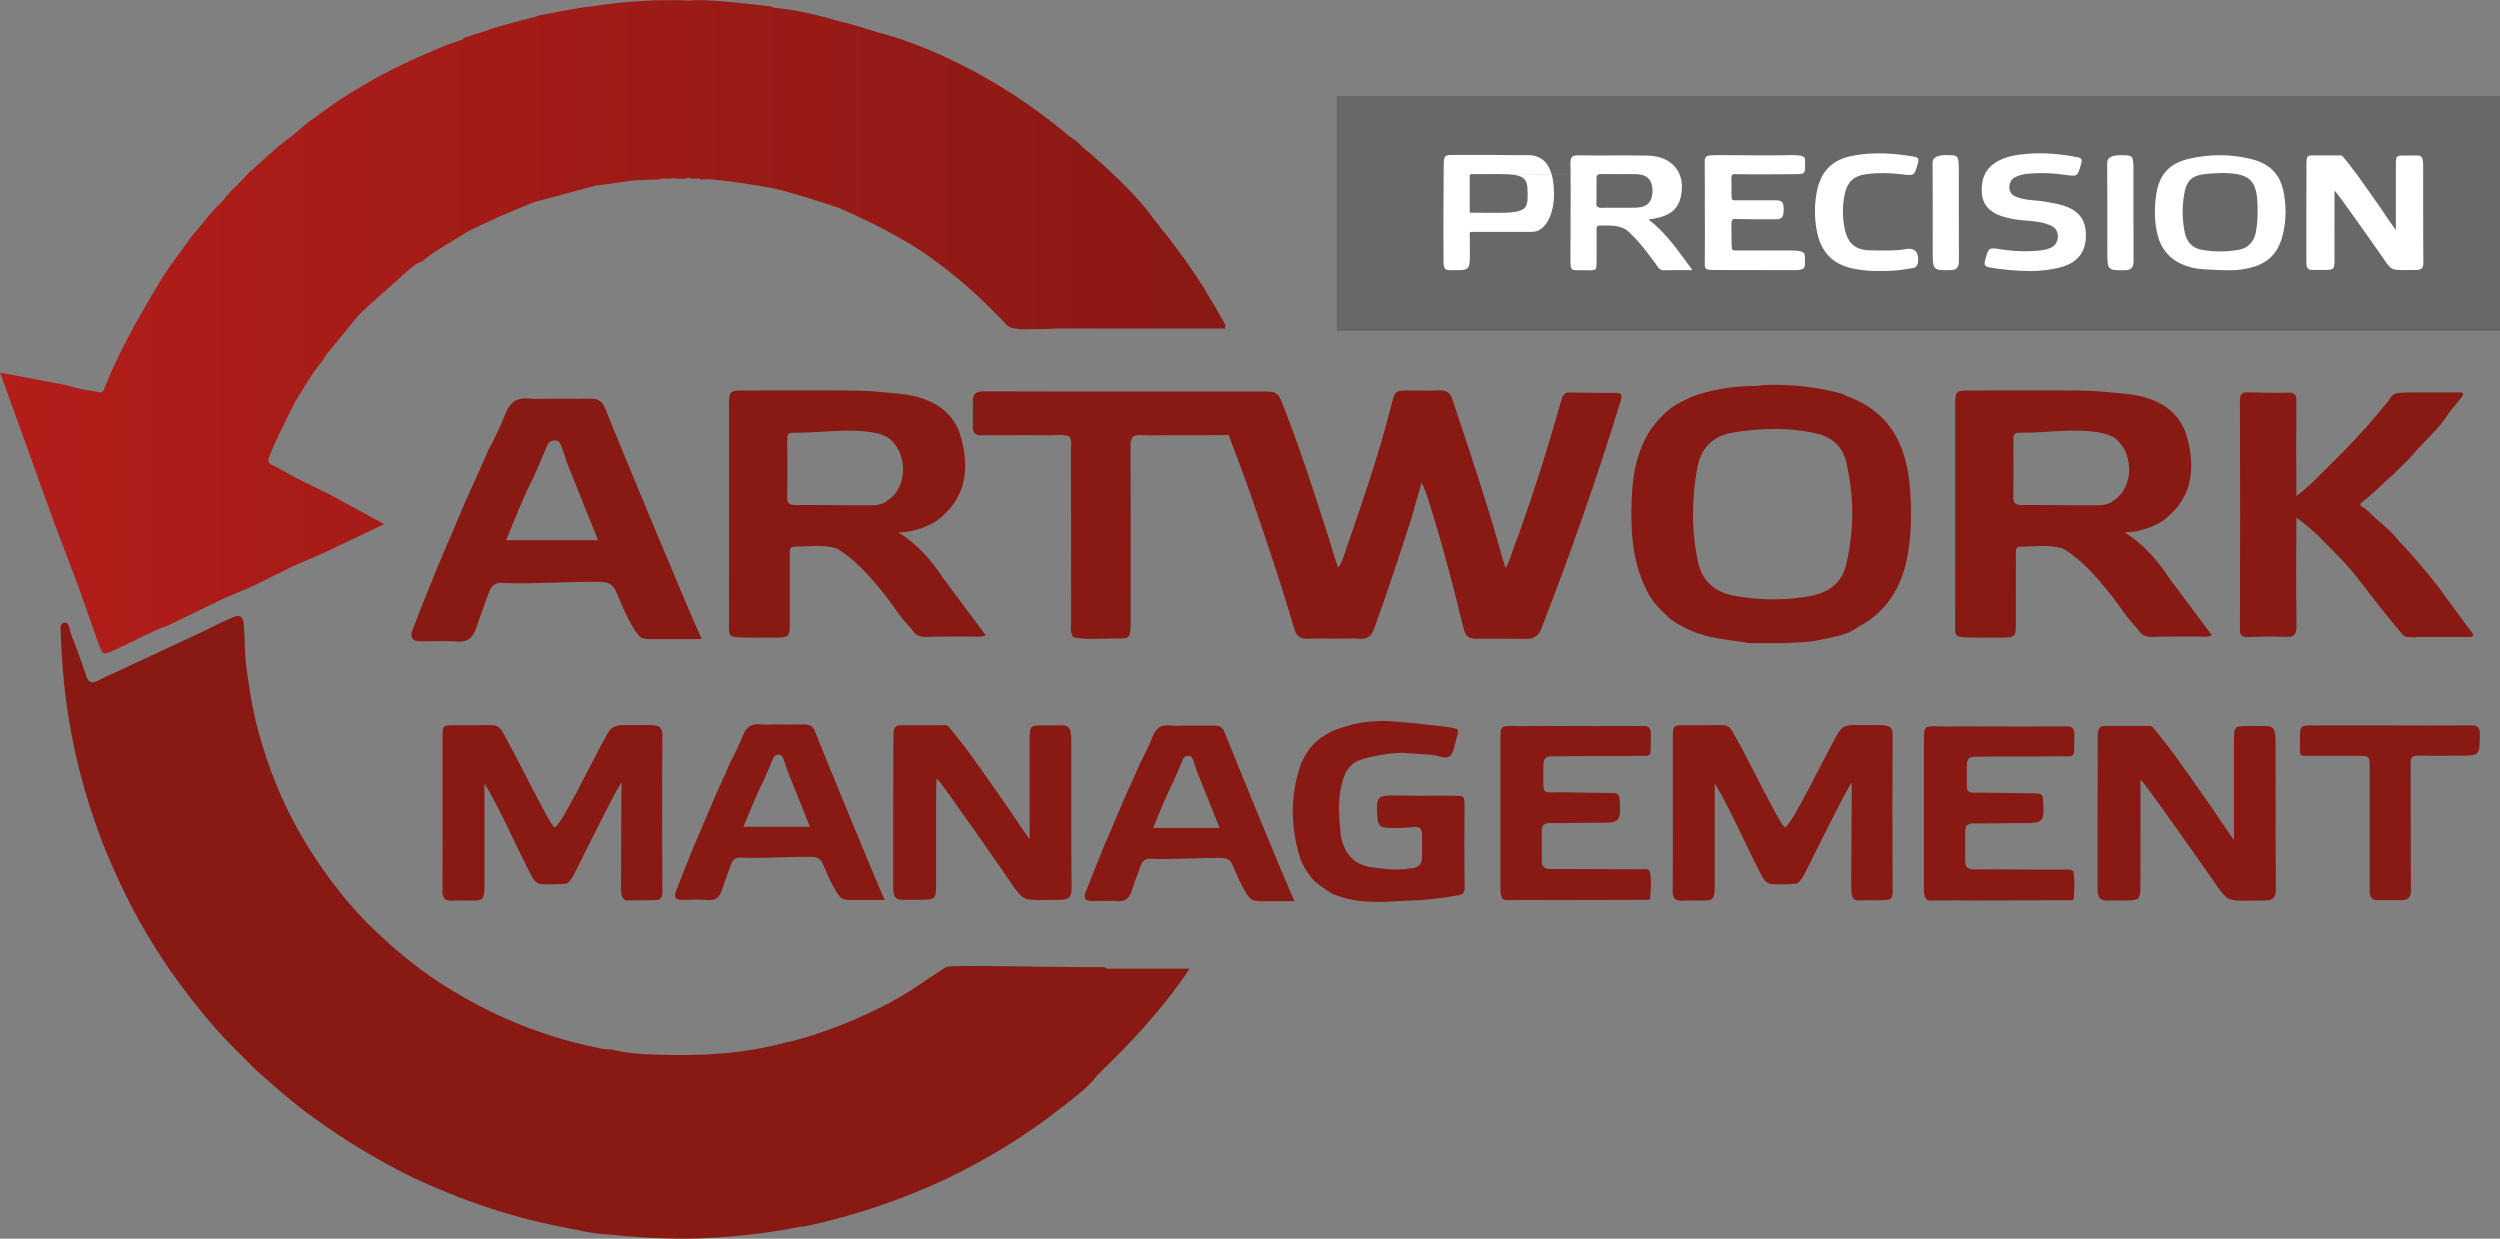 <?xml version="1.0" encoding="UTF-8"?><svg id="Camada_1" xmlns="http://www.w3.org/2000/svg" xmlns:xlink="http://www.w3.org/1999/xlink" viewBox="0 0 1042.4 516.47"><rect x="0" y="0" width="1042.4" height="516.47" fill="#808080" stroke="none"/><defs><style>.cls-1{fill:#fff;}.cls-2{fill:url(#Gradiente_sem_nome_12);}.cls-3{fill:#891913;}.cls-4{fill:#696767;}.cls-5{fill:#891a13;}.cls-6{fill:#891a14;}</style><linearGradient id="Gradiente_sem_nome_12" x1="0" y1="136.18" x2="510.87" y2="136.18" gradientUnits="userSpaceOnUse"><stop offset="0" stop-color="#b31d1a"/><stop offset="1" stop-color="#891913"/></linearGradient></defs><path class="cls-3" d="m461.7,403.9h34.32c-11.18,16.76-24.41,30.8-38.31,44.28-4.21,5.51-9.84,9.47-15.18,13.69-14.78,11.68-30.81,21.37-47.76,29.59-18.92,8.86-38.59,15.51-59.03,19.85-.51.11-1.03.09-1.56.11-14.76,2.97-29.67,4.53-44.7,5-13.09.3-26.12-.7-39.13-1.97-3.05-.3-6.13-.77-9.13-1.51-10.94-2.01-21.79-4.4-32.41-7.73-12.55-3.8-24.69-8.7-36.6-14.17-8.67-4.25-17.08-8.99-25.29-14.07-7.01-4.39-13.79-9.11-20.42-14.05-6.99-5.46-13.67-11.29-20.25-17.23-5.81-5.94-11.87-11.64-17.31-17.94-6.45-7.47-12.5-15.25-18.15-23.34-7.01-10.25-13.34-20.9-18.79-32.06-4.38-9.02-8.41-18.18-11.7-27.67-9.24-25.73-14.06-52.3-14.91-79.6-.06-1.94-.83-5.01,1.4-5.44,2.13-.41,2.07,2.76,2.72,4.44,2.3,5.89,4.52,11.81,6.46,17.83.84,2.61,2.26,3.23,4.65,2,2.3-1.18,4.6-2.35,7-3.32,7.92-3.68,15.84-7.4,23.76-11.08,6.65-3.2,13.44-6.11,20-9.52,1.99-.93,3.98-1.85,6-2.69,2.59-1.08,3.89-.29,4.19,2.48.65,6.02.28,12.09,1.1,18.11,1.23,9.03,2.58,18.03,5.01,26.82,4.08,15.31,9.97,29.89,17.89,43.62,7.73,13.26,16.78,25.51,27.51,36.52,10.89,10.78,22.6,20.52,35.83,28.35,19.37,11.82,40.22,19.84,62.49,24.16,1.28.25,2.59.01,3.88.27,5.53,1.46,11.25,1.85,16.88,2.06,18.88.7,37.68,0,56.04-5.2.62-.18,1.29-.14,1.91-.31,14.16-3.75,27.66-9.17,40.64-15.97,8.18-4.28,15.55-9.76,23.27-14.75,1.22-.53,2.51-.58,3.81-.6,20.29-.3,40.58.53,60.88.39,1.04,0,2.08,0,2.98.64Z"/><g><g><path class="cls-3" d="m653.43,163.65c6.61.07,13.22.22,19.82.15,2.55-.03,3.42.33,2.55,3.19-9.94,32.35-21.08,64.28-33.4,95.79-.99,2.53-3.69,3.6-4.97,3.61-6.09.02-15.66-.2-21.75-.07-3.05.07-4.61-.86-5.4-4.1-3.89-16.01-7.95-31.99-12.85-47.73-1.34-4.3-2.44-8.69-4.65-13.34-1.48,5.36-2.98,10.28-4.36,15.23-4.9,15.25-9.91,30.46-15.39,45.52-1.15,3.16-2.64,4.73-6.13,4.43-3.09-.26-6.22-.06-9.33-.05-4.02,0-8.04-.16-12.05.05-3.27.17-4.98-1.06-5.9-4.22-5.29-18.23-11.4-36.21-17.56-54.16-3.1-9.04-6.36-17.5-9.71-26.44-.01-.36-1.12-.02-2.12-.09-7.16.1-14.31.02-21.45.05-4.41,0-8.83.16-13.23-.05-3.3-.16-4.18,1.17-4.17,4.32.1,23.98.06,47.96.05,71.94,0,1.3.03,2.59-.02,3.89-.16,4.05-.79,4.8-4.86,4.68-6.32-.18-12.68.71-18.97-.51-1.42-1.81-.97-3.96-.97-5.98-.03-24.15,0-48.29-.04-72.44,0-1.77.43-3.63-.69-5.27-2.71-1.2-5.56-.49-8.34-.55-5.77-.12-11.54-.04-17.31-.04-3.76-.01-7.53-.03-11.29,0-2.28.02-3.31-.97-3.29-3.26.03-3.76.05-7.52,0-11.28-.04-2.48,1.26-3.5,3.53-3.68.78-.06,1.56-.06,2.33-.05,38.66.13,77.32.02,115.97.07,1.04,0,2.08,0,3.1.16,1.96.47,2.91,1.82,3.64,3.65,7.56,19,13.8,38.46,20.03,57.91,1.11,3.82,2.24,7.64,3.73,11.74,1.14-1.71,1.76-3.21,2.29-4.75,7.13-20.87,14.51-41.65,19.88-63.07,1.52-6.08,1.5-6.09,7.72-6.09,1.3,0,2.59,0,3.89,0,2.72,0,5.46.15,8.17-.04,3.09-.22,4.77,1.01,5.74,3.95,6.43,19.41,12.97,38.78,18.65,58.43,1.1,3.82,2.08,7.67,3.43,11.66,1.59-2.39,2.14-4.92,3.04-7.32,7.57-20.34,14.11-41.01,20-61.88.47-1.67.8-3.29,2.67-3.95Z"/><path class="cls-5" d="m253.12,306.15c1.32-2.33,2.83-3.78,6.22-3.82s6.08,0,8.97-.02c6.19-.05,7.91.11,7.88,4.6-.16,21.39-.14,42.78-.01,64.17.02,2.96-.27,4.14-2.98,4.22-.46.04-2.87.03-4.28.06-2.67.05-4.88.01-7.17.08-1.8.05-2.43-1.23-2.66-2.77-.23-1.54-.16-3.1-.16-4.66,0-12.83.19-28.64.21-41.47,0-1.69-12.83,24.09-19.37,37.24-.76,1.54-1.63,3.05-2.87,4.25-.11.11-.28.26-.42.31-.99.35-6.63.49-10.93.32-2.4-.59-3.14-1.95-4.05-3.69-4.79-9.18-9.02-18.63-13.7-27.85-1.76-3.46-3.58-6.89-5.81-10.45,0,13.44,0,26.65,0,39.86,0,1.42.04,2.85-.03,4.27-.19,4.15-.71,4.66-4.83,4.7-2.85.03-5.71-.12-8.55.04-3.03.17-4.13-1.06-4.1-4.08.1-11.91.04-23.83.04-35.75,0-9.58-.02-19.17,0-28.75.01-4.35.25-4.56,4.68-4.58,5.18-.03,10.37.06,15.55-.04,2.19-.04,3.55.71,4.67,2.66,6.79,11.77,20.2,39.87,21.83,39.92,2.4.07,16.1-28.52,21.88-38.76Z"/><path class="cls-5" d="m766.09,306.15c1.32-2.33,2.83-3.78,6.22-3.82s6.08,0,8.97-.02c6.19-.05,7.91.11,7.88,4.6-.16,21.39-.14,42.78-.01,64.17.02,2.96-.27,4.14-2.98,4.22-.46.04-2.87.03-4.28.06-2.67.05-4.88.01-7.17.08-1.8.05-2.43-1.23-2.66-2.77-.23-1.54-.16-3.1-.16-4.66,0-12.83.19-28.64.21-41.47,0-1.69-12.83,24.09-19.37,37.24-.76,1.54-1.63,3.05-2.87,4.25-.11.11-.28.26-.42.31-.99.35-6.63.49-10.93.32-2.4-.59-3.14-1.95-4.05-3.69-4.79-9.18-9.02-18.63-13.7-27.85-1.76-3.46-3.58-6.89-5.81-10.45,0,13.44,0,26.65,0,39.86,0,1.42.04,2.85-.03,4.27-.19,4.15-.71,4.66-4.83,4.7-2.85.03-5.71-.12-8.55.04-3.03.17-4.13-1.06-4.1-4.08.1-11.91.04-23.83.04-35.75,0-9.58-.02-19.17,0-28.75.01-4.35.25-4.56,4.68-4.58,5.18-.03,10.37.06,15.55-.04,2.19-.04,3.55.71,4.67,2.66,6.79,11.77,20.2,39.87,21.83,39.92,2.4.07,16.1-28.52,21.88-38.76Z"/><path class="cls-5" d="m438.14,302.46c7.4,0,8.67-1.22,8.55,8.41.06,19.4-.09,39.95.12,59.35.04,3.58-.94,4.87-4.31,4.97-2.65.05-5.42.04-8.14.09-7-.08-7.48-.1-10.92-4.42-2.43-3.6-30.24-43.77-32.87-46.35-.1,1.49-.23,3.87-.24,5.44-.03,13.07,0,26.14-.02,39.21-.01,5.57-.46,5.99-5.93,6-2.72,0-5.44-.06-8.16.01-2.47.07-3.54-1.16-3.71-3.46-.08-1.03-.07-2.07-.07-3.1-.05-20.06.07-40.11.07-60.17,0-1.29-.06-2.59.18-3.87.26-1.41,1.07-2.16,2.63-2.17,6.34-.04,12.37,0,18.98-.01.51.04.93.42,1.35.71,2.91,3.63,5.88,7.29,8.7,11.11,5.23,7.2,10.27,14.43,15.41,21.8,3.19,4.65,5.92,8.86,9.55,13.92,0-11.8,0-23.41,0-35.03,0-2.06,0-4.13,0-6.19.04-6.96.03-6.25,8.81-6.25Z"/><path class="cls-5" d="m940.28,302.74c7.4,0,8.67-1.22,8.55,8.41.06,19.4-.09,39.95.12,59.35.04,3.58-.94,4.87-4.31,4.97-2.65.05-5.42.04-8.14.09-7-.08-7.48-.1-10.92-4.42-2.43-3.6-30.39-43.51-33.01-46.09-.19,1.93-.08,3.61-.09,5.19-.03,13.07,0,26.14-.02,39.21-.01,5.57-.46,5.99-5.93,6-2.72,0-5.44-.06-8.16.01-2.47.07-3.54-1.16-3.71-3.46-.08-1.03-.07-2.07-.07-3.1-.05-20.06.07-40.11.07-60.17,0-1.29-.06-2.59.18-3.87.26-1.41,1.07-2.16,2.63-2.17,6.34-.04,12.37,0,18.98-.01.51.04.93.42,1.35.71,2.91,3.63,5.88,7.29,8.7,11.11,5.23,7.2,10.27,14.43,15.41,21.8,3.19,4.65,5.92,8.86,9.55,13.92,0-11.8,0-23.41,0-35.03,0-2.06,0-4.13,0-6.19.04-6.96.03-6.25,8.81-6.25Z"/><path class="cls-3" d="m605.51,303.45c2.06.36,3.02.75,2.1,3.14-.88,3.03-1.35,6.75-2.88,8.6-2.17,1.38-3.9.1-7.43-.44-3.86-.25-8.65-.63-12.51-.87-4.27.07-7.26.56-10.88,1.26-2.63.51-5.18,1.05-7.64,2.06-2.4,1.04-4.04,2.86-5.24,5.13-3.14,7.2-3.05,14.75-2.28,22.33.18,1.77.22,3.56.66,5.33,1.78,7.3,6.4,11.13,13.8,11.78,1.05.29,2.14.2,3.2.37,3.99.57,7.98.55,11.97-.09q4.52-.23,4.55-4.63c.02-2.72.02-5.45,0-8.17-.03-4.21-.49-4.73-4.75-4.31-2.98.3-5.95.37-8.93.28-3.88-.12-4.76-1.06-4.98-4.89-.48-8.32-.13-8.8,8.31-8.63,4.88.1,15.07.13,17.38.05,4.32,0,4.82.04,8.09.08,2.5-.13,2.64,1.43,2.62,3.72-.1,11.52-.12,23.04.01,34.56.02,2.2-.87,2.91-2.76,3.23-5.61.95-11.24,1.75-16.93,2.03-10.84.27-21.75,2.1-32.42-1.59-1.22-.42-2.43-.82-3.56-1.42-3.27-2.24-6.86-4.11-9.08-7.61-1.49-1.92-2.67-4.02-3.6-6.27-4.24-13.22-4.51-26.43-.01-39.64,1.51-3.52,3.41-6.79,6.27-9.42,3.07-2.63,6.45-4.7,10.36-5.84,6.65-2.32,11.58-2.92,18.56-3,1.04-.01,20.36,1.55,28.01,2.87Z"/><path class="cls-3" d="m1031.01,264.18c.43.58.01,1.4-.71,1.4h-22.72c-.21,0-.38.17-.59.16-2.91-.16-3.9.32-5.46-1.49-6.68-7.75-12.32-15.22-18.33-22.96-4.17-5.45-9.02-10.27-13.85-15.11-3.9-4.16-8.21-7.84-12.9-11.08-1.26-.87-2.75-1.51-3.41-3.05-.08-.36-.09-.73-.04-1.1,2.24-3.01,5.64-4.7,8.3-7.24,1.38-1.32,2.97-2.43,4.22-3.9,3.49-3.41,6.9-6.9,10.38-10.33,6.97-6.9,13.4-14.28,19.59-21.87,2.64-3.24,1.19-3.99,10.18-3.99h20.47c.74,0,1.15.86.68,1.44-2.11,2.62-3.85,4.77-5.58,6.93-.02.03-.04.05-.06.08-4.07,6.7-10.2,11.62-15.19,17.53-2.58,3.06-5.64,5.69-8.45,8.56-.01.01-.03.03-.05.04-4.47,3.79-8.48,8.14-12.96,11.46-.5.37-.46,1.17.1,1.46,2.13,1.11,3.89,3.16,5.84,4.93,3.57,3.19,7.31,6.22,10.24,10.07.02.03.04.05.06.07,5.62,5.48,17.43,20.03,18.01,21.44.04.09,8.15,11.07,12.2,16.54Z"/><path class="cls-3" d="m672.81,330.65c1.89.12,2.38.85,2.5,2.8.62,9.56,0,9.65-8.88,9.6-6.61-.04-13.23.26-19.83.11-3.15-.08-3.77,1.18-3.76,3.92.01,3.89-.03,7.55,0,11.22.01,3.07.71,4.08,4,4.05,12.58-.12,25.15.19,37.73.08,3.1-.03,3.89-.92,3.78,7.4-.38,5.7,0,5.38-1.84,5.38-10.7.04-38.62.09-38.75.09-4.09,0-13.19-.1-19.88,0-1.35.02-1.83-1.27-2.09-2.46-.25-1.15-.17-2.32-.17-3.48,0-20.3-.01-40.59,0-60.89,0-5.83.18-5.94,6-5.76,5.39.17,10.25-.12,16.46,0,12.41.05,24.63.08,37.04,0,2.5-.02,3.26.94,3.23,3.62.03,2.26-.14,4.63-.12,6.96,0,1-.76,1.91-1.76,1.9-4.58-.05-1.65-.03-2.46-.04-12.47.23-25.53-.02-37.76.23-2.26.2-2.81,1.79-2.75,4.16.32,13.28-2.1,10.44,10.34,10.84,2.29.07,15.25.21,18.99.29Z"/><path class="cls-3" d="m849.39,330.8c1.89.12,2.38.85,2.5,2.8.62,9.56,0,9.65-8.88,9.6-6.61-.04-13.23.26-19.83.11-3.15-.08-3.77,1.18-3.76,3.92.01,3.89-.03,7.55,0,11.22.01,3.07.71,4.08,4,4.05,12.58-.12,25.15.19,37.73.08,3.1-.03,3.89-.92,3.78,7.4-.38,5.7,0,5.38-1.84,5.38-10.7.04-38.62.09-38.75.09-4.09,0-13.19-.1-19.88,0-1.35.02-1.83-1.27-2.09-2.46-.25-1.15-.17-2.32-.17-3.48,0-20.3-.01-40.59,0-60.89,0-5.83.18-5.94,6-5.76,5.39.17,10.25-.12,16.46,0,12.41.05,24.63.08,37.04,0,2.5-.02,3.26.94,3.23,3.62.03,2.26-.14,4.63-.12,6.96,0,1-.76,1.91-1.76,1.9-4.58-.05-1.65-.03-2.46-.04-12.47.23-25.53-.02-37.76.23-2.26.2-2.81,1.79-2.75,4.16.32,13.28-2.1,10.44,10.34,10.84,2.29.07,15.25.21,18.99.29Z"/><path class="cls-3" d="m991.81,302.46c13.34.05,25.44.08,38.77,0,2.64-.02,3.44,1.01,3.41,3.82-.09,8.77.04,8.77-8.58,8.8-5.7.02-11.35.08-17.09,0-2.59-.08-3.2.77-3.19,3.26.1,17.47-.03,34.94.14,52.41.03,3.18-.77,4.56-3.9,4.56s-7.27-.02-10.89,0c-1.34,0-2.26-1.7-2.31-2.38-.08-1.19-.09-2.32-.09-3.49,0-16.29,0-32.59,0-48.88-.03-5.43.04-5.43-5.2-5.43h-20.27c-3.18,0-3.41.25-3.61-2.04-.05-.52.02-3.82-.03-4.34.17-4.22-.55-6.45,3.87-6.28,1.23.05,2.66,0,4.88,0,6.08,0,12.42-.02,18.5,0,1.41,0,3.29,0,5.6,0Z"/><path class="cls-3" d="m904.74,241.42c-5.15-7.9-11.28-14.82-18.93-19.44,6.49.04,15.09-3.12,18.87-7.22,9.67-8.89,10.42-20.05,7.45-31.74-2.86-11.25-11.95-17.5-26.01-18.86-5.92-.51-11.84-1.25-17.78-1.3-15.81-.16-31.63-.06-47.44-.05-5.23,0-5.68.46-5.68,5.86-.01,22.15,0,44.3,0,66.45,0,9.07.04,18.14-.02,27.2-.03,3.67,1.57,3.4,7.41,3.51,4.5.08,6.62.05,10.87.05,4.95,0,6.81.03,6.99-3.26.06-1.16.04-2.33.05-3.5,0-9.2-.01-18.39.01-27.59,0-1.51-.34-3.64,1.86-3.62,5.92.07,11.91-1.05,17.75.8,7.8,4.63,13.55,11.36,19.19,18.26,4.15,5.08,7.45,10.81,12.14,15.46,1.37,2.57,3.47,3.23,6.35,3.12,6.31-.25,12.64-.05,18.96-.14,1.68-.02,3.48.49,5.44-.57-5.94-7.97-11.71-15.69-17.47-23.41Zm-23.4-32.76c-2.46,2.13-5.53,2.01-8.45,2.02-9.96.04-19.92-.18-29.88-.11-2.63.02-3.61-.65-3.55-3.44.18-7.88.08-15.77.05-23.66,0-1.65-.06-3.07,2.31-3.04,11.63.18,23.5-2.21,34.91.18,1.68.35,2.25.67,4.58,1.71,8.63,6.06,8.64,20.85.02,26.35Z"/><path class="cls-3" d="m393.5,241.42c-5.15-7.9-11.28-14.82-18.93-19.44,6.49.04,15.09-3.12,18.87-7.22,9.67-8.89,10.42-20.05,7.45-31.74-2.86-11.25-11.95-17.5-26.01-18.86-5.92-.51-11.84-1.25-17.78-1.3-15.81-.16-31.63-.06-47.44-.05-5.23,0-5.68.46-5.68,5.86-.01,22.15,0,44.3,0,66.45,0,9.07.04,18.14-.02,27.2-.03,3.67,1.57,3.4,7.41,3.51,4.5.08,6.62.05,10.87.05,4.95,0,6.81.03,6.99-3.26.06-1.16.04-2.33.05-3.5,0-9.2-.01-18.39.01-27.59,0-1.51-.34-3.64,1.86-3.62,5.92.07,11.91-1.05,17.75.8,7.8,4.63,13.55,11.36,19.19,18.26,4.15,5.08,7.45,10.81,12.14,15.46,1.37,2.57,3.47,3.23,6.35,3.12,6.31-.25,12.64-.05,18.96-.14,1.68-.02,3.48.49,5.44-.57-5.94-7.97-11.71-15.69-17.47-23.41Zm-23.4-32.76c-2.46,2.13-5.53,2.01-8.45,2.02-9.96.04-19.92-.18-29.88-.11-2.63.02-3.61-.65-3.55-3.44.18-7.88.08-15.77.05-23.66,0-1.65-.06-3.07,2.31-3.04,11.63.18,23.5-2.21,34.91.18,1.68.35,2.25.67,4.58,1.71,8.63,6.06,8.64,20.85.02,26.35Z"/><path class="cls-3" d="m796.46,204.7c-1.15-18.2-7.87-32.87-26.43-39.53-1.32-.85-2.82-1.21-4.31-1.59-9.99-2.53-20.15-3.42-30.44-3.05-1.39.35-2.8.42-4.22.42-8.56.02-16.88,1.42-24.97,4.21-3.96,1.77-7.93,3.52-11.18,6.49-3.78,3.43-7.02,7.27-9.17,11.95-3.98,7.9-5.1,16.48-5.41,25.11-.45,12.69.22,25.29,6.07,37,2.33,5.22,6.39,9.03,10.5,12.78,2.62,1.66,5.27,3.22,8.14,4.46,7.23,3.13,14.97,3.74,22.61,4.9,1.77.43,3.56.34,5.36.3,3.7-.02,7.41-.03,11.11,0,4.5-.39,9.05-.12,13.49-1.13,5.85-1.33,12.01-1.78,17.06-5.56,11.76-6.16,18.01-16.14,20.53-28.92,1.82-9.25,1.87-18.56,1.28-27.86Zm-26.31,28.96c-1.54,8.75-6.65,13.6-17.15,15.19-10.04,1.52-20.15,1.44-30.17-.49-7.92-1.53-13.14-6.22-14.83-14.06-2.81-13.05-2.72-26.21-.27-39.33,1.51-8.11,6.38-13.18,14.6-14.58,11.58-1.97,23.23-2.23,34.76.26,7.4,1.61,11.99,6.28,13.12,13.97,2.84,13.02,2.79,26.02-.05,39.03Z"/><path class="cls-6" d="m958.37,212.16c-1.62.99-.86,2.58-.86,3.88-.06,14.89-.21,29.79.07,44.68.08,4.1-1.21,5.06-5.02,4.84-5.04-.29-10.11-.12-15.16.07-2.42.09-3.43-.48-3.43-3.17.08-31.86.08-63.72,0-95.59,0-2.56.78-3.4,3.34-3.3,5.57.21,11.15.28,16.71.14,2.78-.07,3.51.94,3.49,3.59-.11,13.34-.08,26.68-.01,40.02,0,1.27-.81,2.91.98,3.78-.04.35-.08.7-.12,1.05Z"/><path class="cls-3" d="m339.73,304.72c-.76-1.91-2.2-2.67-4.26-2.65-4.13.05-8.26.02-12.39.01-2.06,0-4.14.17-6.18-.04-3.64-.37-5.78,1.15-7.09,4.51-1.49,3.83-3.32,7.53-5.25,11.18-2.79,6.67-6.03,13.13-8.74,19.84-2.86,6.93-6.04,13.72-8.69,20.73-1.87,4.38-3.51,8.84-5.27,13.27-1,2.51-.23,3.66,2.47,3.65,3.61-.02,7.24-.23,10.83.06,3.39.27,4.92-1.34,5.87-4.26,1.12-3.42,2.46-6.77,3.6-10.17.86-2.56,2.22-3.59,4.79-3.22,9.57.34,19.12-.48,28.69-.37,2.5.03,4.07.62,5.08,3.09,1.56,3.82,3.21,7.64,5.37,11.18,1.9,3.12,2.49,3.87,7.23,3.75h13.12c-4.87-10.77-24.39-58.5-29.2-70.56Zm-18.16,40.03h0s0,0,0,0h-11.58c2.81-6.65,5.2-13.16,8.45-19.3h0c1.29-3.03,2.61-6.05,3.87-9.1.43-1.04,1.03-1.65,2.27-1.68,1.36-.04,1.76.84,2.11,1.82.6,1.68,1.15,3.37,1.72,5.06,3.08,7.67,6.16,15.34,9.31,23.2h-16.15Z"/><path class="cls-3" d="m510.56,305.18c-.76-1.91-2.2-2.67-4.26-2.65-4.13.05-8.26.02-12.39.01-2.06,0-4.14.17-6.18-.04-3.64-.37-5.78,1.15-7.09,4.51-1.49,3.83-3.32,7.53-5.25,11.18-2.79,6.67-6.03,13.13-8.74,19.84-2.86,6.93-6.04,13.72-8.69,20.73-1.87,4.38-3.51,8.84-5.27,13.27-1,2.51-.23,3.66,2.47,3.65,3.61-.02,7.24-.23,10.83.06,3.39.27,4.92-1.34,5.87-4.26,1.12-3.42,2.46-6.77,3.6-10.17.86-2.56,2.22-3.59,4.79-3.22,9.57.34,19.12-.48,28.69-.37,2.5.03,4.07.62,5.08,3.09,1.56,3.82,3.21,7.64,5.37,11.18,1.9,3.12,2.49,3.87,7.23,3.75h13.12c-4.87-10.77-24.39-58.5-29.2-70.56Zm-18.16,40.03h0s0,0,0,0h-11.58c2.81-6.65,5.2-13.16,8.45-19.3h0c1.29-3.03,2.61-6.05,3.87-9.1.43-1.04,1.03-1.65,2.27-1.68,1.36-.04,1.76.84,2.11,1.82.6,1.68,1.15,3.37,1.72,5.06,3.08,7.67,6.16,15.34,9.31,23.2h-16.15Z"/><path class="cls-3" d="m252.15,169.88c-1.06-2.65-3.04-3.7-5.89-3.66-5.71.08-11.42.03-17.13.02-2.85,0-5.73.24-8.55-.05-5.03-.51-7.99,1.58-9.8,6.24-2.06,5.3-4.59,10.42-7.26,15.46-3.86,9.22-8.35,18.17-12.09,27.44-3.96,9.58-8.36,18.98-12.02,28.68-2.58,6.05-4.86,12.23-7.29,18.35-1.38,3.47-.32,5.06,3.42,5.05,4.99-.02,10.01-.31,14.98.09,4.69.38,6.8-1.85,8.12-5.89,1.54-4.73,3.4-9.36,4.99-14.06,1.19-3.54,3.07-4.97,6.63-4.45,13.23.48,26.45-.66,39.69-.51,3.46.04,5.63.85,7.03,4.27,2.16,5.29,4.45,10.57,7.42,15.46,2.62,4.31,3.44,4.31,10.01,4.13h18.15c-6.73-14.9-33.74-79.87-40.4-96.55Zm-25.12,55.37h0s0,0,0,0h-16.02c3.89-9.2,7.2-18.2,11.69-26.7h0c1.79-4.19,3.6-8.37,5.36-12.58.6-1.44,1.43-2.28,3.14-2.33,1.88-.05,2.44,1.16,2.92,2.51.83,2.32,1.59,4.67,2.37,7,4.26,10.61,8.51,21.22,12.88,32.09h-22.34Z"/></g><g><rect class="cls-4" x="557.39" y="40.03" width="485.01" height="97.96"/><path class="cls-1" d="m846.95,113.02c-7-.04-12.12-.63-17.25-1.48-2.52-.41-2.45-1.48-1.9-3.38,1.44-5.02,1.38-5,6.66-4.18,5.4.84,10.83,1.02,16.26.44,1.4-.15,2.84-.45,4.13-1,2.07-.88,3.19-2.55,3.2-4.88.01-2.21-1.09-3.66-3.04-4.53-3.25-1.45-6.74-1.78-10.22-2.03-3.5-.25-6.96-.77-10.29-1.87-4.71-1.56-7.83-4.61-8.17-9.75-.36-5.39,1.28-9.96,6.2-12.88,3.78-2.24,8.02-2.93,12.28-3.3,7.14-.63,14.22-.02,21.26,1.32,1.96.37,2.2,1.01,1.67,2.85-1.53,5.36-1.42,5.31-6.88,4.53-5.4-.77-10.84-.95-16.27-.32-1.39.16-2.78.61-4.07,1.17-1.84.8-2.65,2.39-2.69,4.37-.04,2.12,1.19,3.3,3.03,4.03,3.93,1.57,8.17,1.24,12.22,2.01,2.41.46,4.86.8,7.19,1.54,6.61,2.1,9.51,6.05,9.47,12.52-.04,6.65-3.13,10.87-9.59,12.98-1.35.44-2.75.73-4.15.98-3.58.64-7.2.9-9.03.86Z"/><path class="cls-1" d="m710.83,88.51c0-7,.06-14-.04-20.99-.04-2.71.86-2.84,5.85-2.84,11.03.01,20.05.21,30.68,0,6.48-.13,5.23,1.81,5.28,3.77.04,1.84.73,4.16-2.58,4.16-9.61,0-13.83.16-22.25.06-1.3-.02-2.83-.06-4.47-.06-1.77,0-1.34,1.36-1.34,4.44,0,6.29-.13,6.45,1.29,6.45,1.8,0,4.29,0,6.32,0,3.63,0,7.24,0,10.86-.01,3.15,0,3.19,1.51,3.32,3.82,0,.05,0,.1,0,.15-.13,2.16-.16,3.97-3.17,3.98-5.17,0-11.43.03-16.62-.11-2.33-.06-2.05,0-1.99,7.8.05,5.21.02,5.3,1.62,5.3h22.97c7.05,0,5.89,1.7,6,4.07-.05,2.26.84,4.19-4.07,4.15-10.85-.08-20.59,0-32.57-.06-4.64-.02-5.15-.08-5.11-2.7.11-7,.04-14.39.04-21.39Z"/><path class="cls-1" d="m784.2,112.97c-3.51.15-6.99-.16-10.45-.77-9.38-1.64-14.59-6.85-16.28-16.27-.95-5.29-.96-10.56.04-15.84,1.63-8.65,6.33-13.5,14.99-15.16,8.38-1.61,16.77-1.09,25.14.3,1.77.3,2.71.57,2.05,2.86-1.52,5.27-1.36,5.24-6.8,4.58-4.77-.58-9.57-.69-14.35-.1-5.66.69-8.28,3.17-9.43,8.7-.91,4.37-.89,8.76-.14,13.13,1.14,6.66,4.13,9.9,10.91,9.98,5.19.06,10.35.33,15.5-.63,5.03-.39,4.54,4.46,4.3,5.95-.58,1.98-1.69,2.02-2.69,2.19-4.21.7-8.47,1.26-12.77,1.07Z"/><path class="cls-1" d="m816.76,88.5c0,6.81.04,13.62.04,20.43,0,3.09-1.57,3.69-3.58,3.71-7.32.1-7.36.1-7.36-8.27,0-12.16.07-24.32-.06-36.48q0-3.21,5.5-3.21c5.5,0,5.46-.05,5.46,7.52v16.3Z"/><path class="cls-1" d="m889.57,88.53c0,6.81.04,13.62.04,20.43,0,3.09-1.57,3.69-3.58,3.71-7.32.1-7.36.1-7.36-8.27,0-12.16.07-24.32-.06-36.48q0-3.21,5.5-3.21c5.5,0,5.46-.05,5.46,7.52v16.3Z"/><path class="cls-1" d="m687.55,91.73c-.1-.08-.06-.23.07-.25,6.36-.86,11.58-2.58,13.16-9.2,2.37-9.89-3.3-17.18-13.71-17.4-9.59-.2-19.2.05-28.8-.12-2.68-.05-3.49.58-3.45,3.37.17,12.05,0,24.25,0,36.31,0,8.85-.54,8.29,4.81,8.22s6.08.79,6.08-2.98c0-4.41-.04-8.88,0-13.28,0-.94-.21-2.38,1.28-2.34,3.31.1,8.59-.72,12.21,2.68,4.29,4.03,7.77,8.68,11.22,13.37.74,1.01,1.47,2.62,3.15,2.57,3.73-.09,7.47-.03,11.83-.03.12,0,.19-.13.12-.23-5.54-7.45-10.52-15.02-17.94-20.71Zm-19.81-5.08c-1.82.04-2.25-.74-2.09-2.31.06-.64.01-1.3.02-1.94.03-3.05.03-7.48.03-8.56,0-.42.5-1.19,1.04-1.23,2.12-.14,8.66.07,8.66,0,2.34,0,4.67-.06,7.01.01,4.39.13,6.55,2.43,6.62,6.9.06,4.38-2.12,6.91-6.49,7.05-4.92.16-9.86-.03-14.79.08Z"/><path class="cls-1" d="m951.99,79.27c-1.63-7.36-6.29-11.29-13.74-13.06-8.33-1.97-16.68-1.97-25.02-.14-8.44,1.85-12.84,6.41-14.15,14.87-.8,5.16-.8,10.3.18,15.44,1.69,8.94,7.46,13.94,16.44,15.54,3.45.61,14.33.88,16.26.73,11.74-.92,17.64-5.41,19.9-14.89,1.45-6.11,1.5-12.32.14-18.48Zm-11.35,17.36c-.77,4.13-3.1,6.8-7.27,7.54-5,.89-10.05.89-15.06.04-4.18-.71-6.56-3.29-7.39-7.43-1-5.01-1.07-10.05-.33-15.06,1-6.73,3.35-8.75,10.25-9.3,1.67-.13,3.36-.19,5.03-.29,12.73.08,15.43,2.81,15.48,15.62.01,2.99-.17,5.94-.72,8.88Z"/><path class="cls-1" d="m637.06,64.68c-2.17,0-9.59.03-14.18-.07-4.15,0-8.31,0-12.46,0-1.82,0-3.63,0-5.45,0-3.07-.04-2.98,1.2-3.01,5.65-.07,12.1-.18,24.45-.07,36.05.04,4.65-.36,6.34,2.72,6.34h3.7c3.99,0,4.5-1.08,4.56-5.16.04-3.34-.04-6.84-.05-10.14,0-.36.29-.66.66-.66,2.07,0,8.5,0,11.73,0h13.48c5.91,0,9.33-7.63,9.27-15.9-.06-8.5-2.31-16.13-10.9-16.13Zm-11.85,24.06c-3.45-.02-10.24-.03-11.98-.04-.23,0-.41-.19-.41-.42,0-1.93,0-11.25,0-14.83,0-.99.7-.84.7-.84,190.96-.33,9.26,0,11.69.05,10.37-.05,11.76,1.37,11.76,7.95,0,5.95,0,8.1-11.76,8.14Z"/><path class="cls-1" d="m1004.76,64.83c4.86,0,5.69-.8,5.61,5.52.04,12.73-.06,26.22.08,38.95.03,2.35-.62,3.19-2.83,3.26-1.74.03-3.56.03-5.34.06-4.59-.05-4.91-.07-7.16-2.9-1.59-2.36-19.94-28.55-21.66-30.25-.12,1.26-.06,2.37-.06,3.41-.02,8.58,0,17.15-.02,25.73,0,3.66-.3,3.93-3.89,3.94-1.78,0-3.57-.04-5.35,0-1.62.04-2.32-.76-2.44-2.27-.05-.68-.04-1.36-.04-2.04-.03-13.16.04-26.32.04-39.48,0-.85-.04-1.7.12-2.54.17-.92.7-1.42,1.73-1.43,4.16-.03,8.12,0,12.45,0,.34.02.61.28.89.47,1.91,2.38,3.86,4.78,5.71,7.29,3.43,4.72,6.74,9.47,10.11,14.31,2.09,3.05,3.89,5.81,6.27,9.13,0-7.75,0-15.36,0-22.98,0-1.35,0-2.71,0-4.06.03-4.57.02-4.1,5.78-4.1Z"/></g></g><path class="cls-2" d="m509.87,133.49c-1.46-2.18-2.55-4.57-3.95-6.79-1.04-1.6-1.93-3.28-2.94-4.89-1.21-2.33-2.84-4.4-4.17-6.65-1.29-1.84-2.57-3.68-3.79-5.57-1.01-1.59-2.29-3-3.29-4.59-1.33-1.58-2.5-3.28-3.77-4.91-1.46-2.15-3.35-3.97-4.77-6.16-.61-.75-1.22-1.49-1.84-2.22h0c-5.63-8.18-15.11-17.46-24.46-25.66-.34-.34-.68-.68-1.01-1.02-.93-.76-1.87-1.5-2.8-2.27-.38-.32-.76-.65-1.13-.96-.91-.78-1.79-1.59-2.61-2.48-1.37-1.02-2.71-2.11-4.13-3.07-2.21-1.85-4.41-3.63-6.6-5.33-.37-.29-.73-.57-1.1-.85-2.69-2.07-5.35-4.01-7.98-5.86-.28-.2-.43-.31-.43-.31h0c-34.05-23.83-62.6-30.25-62.6-30.25-1.5-.48-2.99-.94-4.48-1.39-4.09-1.3-8.22-2.49-12.41-3.46-8.86-2.69-17.86-4.71-27.09-5.62-.6-.2-1.19-.52-1.8-.59-9.8-1.13-19.6-2.32-29.48-2.58-1.31.07-2.61.14-3.92.21-13.59-.54-27.09.32-40.51,2.44-7.6.74-15.02,2.54-22.53,3.85-.36.18-.71.35-1.07.53-8.49,1.96-15.38,4.02-20.42,5.72-3.21,1.03-6.42,2.09-9.64,3.1-.01.19-.04.38-.08.57-5.07,1.58-9.97,3.53-14.78,5.7-19.58,8.27-35.21,17.89-47.46,27.2-.76.54-1.53,1.07-2.3,1.61-1.29,1.09-2.57,2.18-3.86,3.27-1.14.94-2.25,1.87-3.32,2.8-6.42,4.41-11.73,10.13-17.69,15.08-3.49,4.22-7.93,7.57-11.11,12.08h0c-4.73,4.16-8.13,9.49-12.42,14.04-5.2,7.5-11.06,14.55-15.44,22.61h0c-.3.24-.94,1.73-1.24,1.97-7.58,12.93-14.24,24.91-19.82,38.85-.44,1.1-.71,2.33-2.36,1.84-2.6-.44-5.2-.88-7.8-1.32h0c-2.08-.55-4.16-1.1-6.24-1.64-8.95-1.71-17.91-3.41-27.2-5.18,7.54,20.91,14.94,41.43,22.34,61.96,3.44,9.08,6.87,18.17,10.31,27.25,2.76,7.83,5.51,15.67,8.29,23.49,1.81,5.09,1.83,5.08,6.52,3.12,6.22-2.98,12.45-5.97,18.67-8.95,1.29-.47,2.59-.94,3.88-1.41,7.81-3.79,15.63-7.58,23.44-11.37,0,0,0,0,0,0,3.87-1.64,7.74-3.27,11.62-4.91,5.72-2.84,11.43-5.67,17.15-8.51,4.67-2.03,9.34-4.06,14.01-6.09,7.88-3.75,15.76-7.5,23.91-11.38-7.67-4.18-15.02-8.18-22.36-12.19-5.19-2.56-10.39-5.13-15.58-7.69h0c-2.81-1.56-5.56-3.26-8.47-4.62-1.98-.93-2.18-1.93-1.41-3.87,3.09-7.79,6.99-15.19,10.68-22.7,3.72-5.81,7.03-11.89,11.54-17.17.62-.96,1.15-1.99,1.87-2.87,4.27-5.29,8.58-10.54,12.88-15.8,1.08-1.06,2.17-2.11,3.25-3.17,5.76-5.14,11.51-10.27,17.27-15.41,1.86-1.6,3.62-3.36,6.1-4.01,5.75-4.91,12.55-8.21,18.81-12.34,9.09-4.65,18.48-8.63,27.96-12.41,8.43-2.27,16.86-4.54,25.28-6.81.21-.03.44-.08.69-.19,6.7-.47,13.24-2.26,19.99-2.26,2.03-.07,4.06-.15,6.09-.22,1.45-.7,2.99-.18,4.48-.36,2.68-.33,5.46.67,8.07-.45v.17c1.4.57,2.87.16,4.31.29.06,0,.13,0,.19,0,.07.12.13.25.2.37,1.28-.04,2.55-.08,3.83-.11,9.16.79,18.23,2.26,27.27,3.92,8.96,2.2,17.7,5.1,26.46,7.97,12.14,5.26,23.95,11.17,35.07,18.38h0s0,0,0,0c12.85,8.81,24.45,19.05,35.05,30.45,0,0,.01,0,.02,0,0,0,0,.02,0,.03.97,1.01,2.14,1.3,3.66,1.53,4.29.65,5.6,0,11.12.24,1.81-.08,3.62-.17,5.43-.25,11.08,0,19.21,0,28.81,0,13.99,0,27.98,0,41.97,0,.6-1.37-.32-2.39-.8-3.51Z"/></svg>
